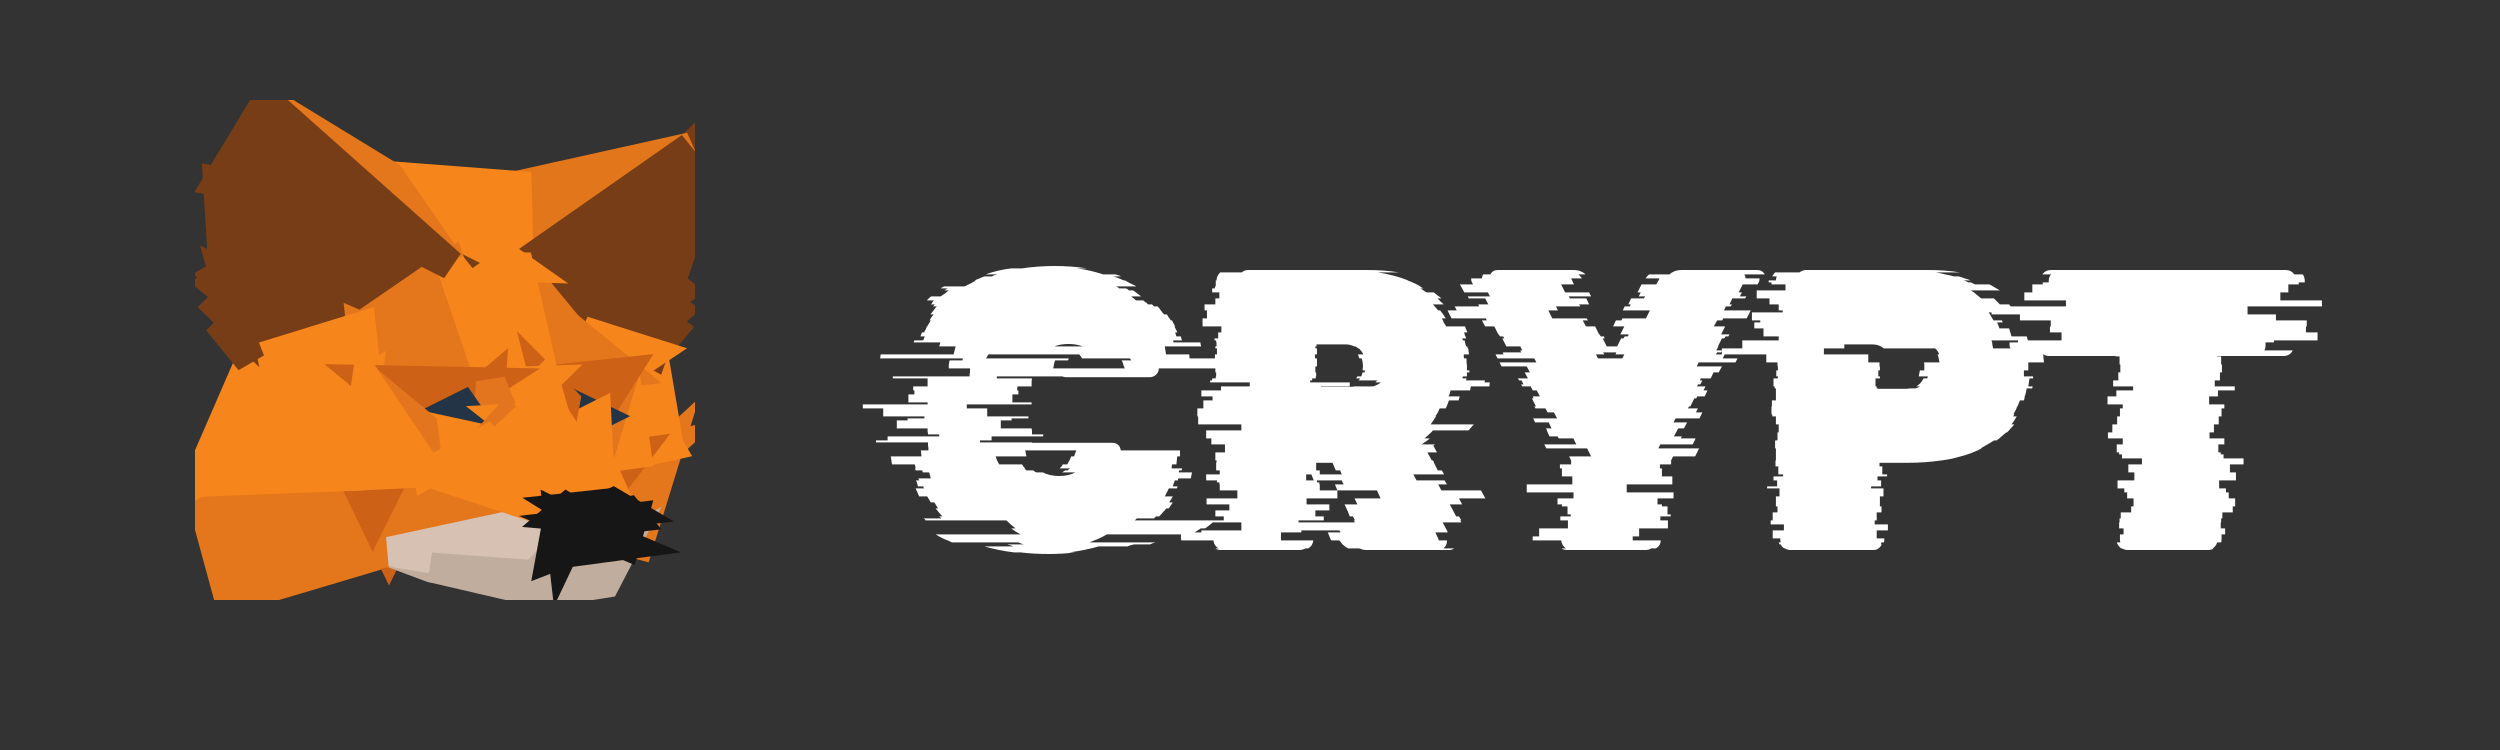 <svg width="500" height="150" viewBox="0 0 500 150" fill="none" xmlns="http://www.w3.org/2000/svg">
<rect x="0" y="0" width="500" height="150" fill="#333333" stroke="none"/>
<path d="M247.6 71.68V72.08H245.68C245.733 72.347 245.76 72.613 245.76 72.88C245.76 73.147 245.76 73.413 245.76 73.68H231.76C231.76 74.373 231.413 74.907 230.72 75.28C230.4 75.387 230.16 75.44 230 75.44H213.68C213.467 75.44 213.253 75.44 213.04 75.44C212.827 75.387 212.613 75.333 212.4 75.28H199.36V75.68H206.4C206.347 75.947 206.32 76.213 206.32 76.48C206.32 76.747 206.32 77.013 206.32 77.28H203.52C203.467 77.387 203.44 77.52 203.44 77.68C203.44 77.84 203.44 77.973 203.44 78.08H203.68V78.88H202.48V80.48H206.32V80.88H193.36V81.68H197.44V83.28H205.68V83.68H202.32V84.08H200.16V85.68H206.32C206.373 85.893 206.4 86.107 206.4 86.32C206.4 86.48 206.4 86.667 206.4 86.88H208.64V87.28H198.32V88.08H196V88.48H206.4V88.56H222.4C223.413 88.56 224 89.067 224.16 90.08H236V91.28H235.44L235.28 92.88H234.4L234.32 93.68H236.4C236.4 93.84 236.373 93.973 236.32 94.08H235.84C235.787 94.187 235.76 94.32 235.76 94.48H238.4L238.16 95.68H235.68C235.68 95.733 235.653 95.787 235.6 95.84C235.6 95.893 235.6 95.973 235.6 96.08H234.96C234.907 96.293 234.827 96.507 234.72 96.72C234.667 96.88 234.613 97.067 234.56 97.28H235.52C235.52 97.333 235.467 97.467 235.36 97.68H233.76C233.653 97.947 233.52 98.213 233.36 98.48C233.253 98.747 233.12 99.013 232.96 99.28H234.56L233.84 100.48H234.56L233.76 101.68H233.28C233.067 101.947 232.827 102.213 232.56 102.48C232.347 102.747 232.107 103.013 231.84 103.28H231.2C231.147 103.333 231.093 103.387 231.04 103.44C230.987 103.493 230.907 103.573 230.8 103.68H227.36L226.96 104.08H243.04C242.72 104.347 242.4 104.613 242.08 104.88C241.76 105.147 241.413 105.413 241.04 105.68H240.16C239.627 106.053 238.987 106.453 238.24 106.88H221.36C220.827 107.2 220.267 107.493 219.68 107.76C219.093 107.973 218.507 108.213 217.92 108.48H231.12C230.96 108.533 230.773 108.587 230.56 108.64C230.4 108.693 230.213 108.773 230 108.88H226.8C226.587 108.933 226.373 108.987 226.16 109.04C225.947 109.093 225.733 109.173 225.52 109.28H219.76C217.84 109.813 215.867 110.213 213.84 110.48H215.12C214.267 110.587 213.387 110.667 212.48 110.72C211.573 110.773 210.667 110.8 209.76 110.8C208.747 110.8 207.76 110.773 206.8 110.72C205.893 110.667 204.987 110.587 204.08 110.48H202.8C200.667 110.213 198.693 109.813 196.88 109.28H202.64C202.427 109.173 202.213 109.093 202 109.04C201.84 108.987 201.653 108.933 201.44 108.88H204.72L203.6 108.48H190.4C189.867 108.213 189.307 107.973 188.72 107.76C188.187 107.493 187.653 107.2 187.12 106.88H204.08C203.76 106.667 203.44 106.48 203.12 106.32C202.8 106.107 202.507 105.893 202.24 105.68H203.12C202.48 105.2 201.867 104.667 201.28 104.08H185.12C185.067 103.973 185.013 103.893 184.96 103.84C184.907 103.787 184.827 103.733 184.72 103.68H188.24C188.187 103.573 188.107 103.493 188 103.44C187.947 103.387 187.893 103.333 187.84 103.28H188.48C188 102.747 187.547 102.213 187.12 101.68H187.6L186.88 100.48H186.16L185.44 99.28H183.84L183.12 97.68H184.8L184.64 97.28H183.6C183.547 97.067 183.493 96.88 183.44 96.72C183.387 96.507 183.307 96.293 183.2 96.08H183.84L183.68 95.68H186.16C186.107 95.467 186.053 95.28 186 95.12C185.947 94.907 185.893 94.693 185.84 94.48H184.56C184.507 94.373 184.48 94.24 184.48 94.08H183.12C183.067 93.973 183.04 93.84 183.04 93.68H183.12C183.12 93.467 183.067 93.2 182.96 92.88H178.4L178.16 91.28H184.32C184.267 91.067 184.24 90.88 184.24 90.72C184.24 90.507 184.213 90.293 184.16 90.08H185.68C185.68 89.92 185.68 89.76 185.68 89.6C185.68 89.44 185.653 89.28 185.6 89.12V88.48H175.2V88.08H177.52V87.28H187.84V86.88H185.6C185.6 86.667 185.573 86.48 185.52 86.32C185.52 86.107 185.52 85.893 185.52 85.68H179.36V84.08H181.52V83.68H184.88V83.28H176.64V81.68H172.56V80.88H185.52V80.48H181.68V78.88H182.88V78.08H182.64V77.28H185.52V75.68H178.56V75.28H193.92V74.88C193.973 74.667 194 74.48 194 74.32C194 74.107 194 73.893 194 73.68H189.76C189.76 73.413 189.76 73.147 189.76 72.88C189.813 72.613 189.867 72.347 189.92 72.08H192.48C192.533 71.973 192.56 71.84 192.56 71.68H176C176.053 71.573 176.08 71.44 176.08 71.28C176.08 71.12 176.107 70.987 176.16 70.88H190.72L191.12 69.28H187.84L188.08 68.48H182.72L182.88 68.08H184.64C184.693 67.973 184.747 67.84 184.8 67.68C184.853 67.52 184.907 67.387 184.96 67.28H184.08L184.4 66.48H184.8C184.907 66.267 185.013 66.08 185.12 65.92C185.227 65.707 185.307 65.493 185.36 65.28H185.44L186.16 64.08H185.92C186.027 63.867 186.133 63.68 186.24 63.52C186.4 63.307 186.56 63.093 186.72 62.88H186.08C186.293 62.613 186.507 62.347 186.72 62.08C186.933 61.76 187.147 61.493 187.36 61.28H186.64C186.693 61.173 186.747 61.093 186.8 61.04C186.853 60.987 186.907 60.933 186.96 60.88H186.16L186.56 60.48H186.4C186.507 60.373 186.587 60.293 186.64 60.24C186.693 60.187 186.747 60.133 186.8 60.08H185.36C185.467 59.973 185.6 59.84 185.76 59.68C185.92 59.52 186.08 59.387 186.24 59.28H188.16C188.427 59.067 188.693 58.88 188.96 58.72C189.227 58.507 189.493 58.293 189.76 58.08H188.88L189.52 57.68H188.16C188.267 57.573 188.373 57.493 188.48 57.44C188.587 57.387 188.693 57.333 188.8 57.28H192.96C193.333 57.067 193.707 56.88 194.08 56.72C194.453 56.507 194.827 56.293 195.2 56.08H194.96C195.28 55.92 195.6 55.787 195.92 55.68C196.24 55.52 196.56 55.387 196.88 55.28H198.4C198.56 55.173 198.72 55.093 198.88 55.04C199.093 54.987 199.307 54.933 199.52 54.88H197.12C198.72 54.293 200.427 53.893 202.24 53.68H204.4C206.48 53.36 208.667 53.2 210.96 53.2C213.2 53.2 215.36 53.36 217.44 53.68H215.36C217.12 53.893 218.88 54.293 220.64 54.88H223.04C223.253 54.933 223.44 54.987 223.6 55.04C223.813 55.093 224.027 55.173 224.24 55.28H222.72C223.52 55.547 224.187 55.813 224.72 56.08H224.96C225.387 56.293 225.787 56.507 226.16 56.72C226.533 56.88 226.907 57.067 227.28 57.28H223.2C223.307 57.333 223.413 57.387 223.52 57.44C223.627 57.493 223.733 57.573 223.84 57.68H225.2C225.307 57.733 225.413 57.787 225.52 57.84C225.627 57.893 225.707 57.973 225.76 58.08H226.64L228.24 59.28H226.24L227.2 60.08H228.64L229.12 60.48H229.2L229.6 60.88H230.4L230.8 61.28H231.52C231.733 61.493 231.947 61.76 232.16 62.08C232.373 62.347 232.587 62.613 232.8 62.88H233.36C233.52 63.093 233.653 63.307 233.76 63.52C233.92 63.68 234.053 63.867 234.16 64.08H234.4C234.507 64.293 234.613 64.507 234.72 64.72C234.827 64.88 234.933 65.067 235.04 65.28H234.88C234.987 65.493 235.093 65.707 235.2 65.92C235.307 66.08 235.387 66.267 235.44 66.48H235.04L235.28 67.28H236.16L236.4 68.08H234.64C234.64 68.133 234.64 68.187 234.64 68.24C234.693 68.293 234.72 68.373 234.72 68.48H240.08C240.08 68.693 240.133 68.96 240.24 69.28H232.96L233.2 70.88H237.84L237.92 71.68H247.6ZM210.88 69.28H216.56C215.707 68.96 214.747 68.8 213.68 68.8C212.613 68.8 211.68 68.96 210.88 69.28ZM224.72 73.12C224.667 72.907 224.613 72.72 224.56 72.56C224.507 72.4 224.427 72.24 224.32 72.08H226.24L226 71.68H216.4C216.347 71.52 216.267 71.387 216.16 71.28C216.053 71.12 215.947 70.987 215.84 70.88H197.68C197.627 70.987 197.547 71.12 197.44 71.28C197.387 71.387 197.307 71.52 197.2 71.68H213.76L213.6 72.08H211.04C210.933 72.293 210.853 72.56 210.8 72.88C210.747 73.147 210.693 73.413 210.64 73.68H224.96L224.72 73.12ZM215.28 90.08H205.04L205.28 91.28H199.12C199.227 91.6 199.333 91.893 199.44 92.16C199.547 92.373 199.68 92.613 199.84 92.88H204.4C204.507 93.04 204.613 93.2 204.72 93.36C204.827 93.467 204.933 93.573 205.04 93.68H204.88L205.28 94.08H206.64C206.747 94.133 206.853 94.213 206.96 94.32C207.067 94.373 207.173 94.427 207.28 94.48H208.56C209.467 94.96 210.56 95.2 211.84 95.2C213.12 95.2 214.187 94.96 215.04 94.48H212.4L213.04 94.08H213.52L214 93.68H211.92C212.027 93.573 212.133 93.467 212.24 93.36C212.4 93.2 212.507 93.04 212.56 92.88H213.44C213.76 92.4 214.027 91.867 214.24 91.28H214.8L214.96 90.88C215.067 90.56 215.173 90.293 215.28 90.08ZM294.032 78.08H290.112C290.059 78.293 290.005 78.507 289.952 78.72C289.899 78.88 289.819 79.067 289.712 79.28H291.952L291.712 80.08H289.792C289.632 80.56 289.419 81.093 289.152 81.68H287.952C287.739 82.213 287.445 82.747 287.072 83.28H287.232C287.019 83.547 286.832 83.813 286.672 84.08C286.512 84.347 286.325 84.613 286.112 84.88H294.752L293.712 86.08H286.592C286.379 86.347 286.112 86.613 285.792 86.88C285.472 87.147 285.179 87.413 284.912 87.68H285.952C285.739 87.893 285.472 88.107 285.152 88.32C284.885 88.48 284.619 88.667 284.352 88.88H286.992L286.672 89.12L287.392 90.48H285.472L286.352 92.08H286.592L286.832 92.48H286.752L287.552 94.08H288.352L288.832 94.88H282.672L283.312 96.08H288.912L289.392 96.88H287.632L288.272 98.08H296.192L297.072 99.68H291.792L292.432 100.88H289.952L291.232 103.28H291.792L292.272 104.08H292.032L292.272 104.48H288.512L289.392 106.08L289.552 106.48H287.072L287.472 107.36C287.632 107.573 287.712 107.813 287.712 108.08H289.392V108.24C289.392 108.827 289.152 109.307 288.672 109.68H290.832C290.565 109.893 290.219 110 289.792 110H273.392C273.072 110 272.779 109.973 272.512 109.92C272.299 109.813 272.059 109.733 271.792 109.68H269.632C269.205 109.467 268.832 109.2 268.512 108.88C268.245 108.56 268.032 108.293 267.872 108.08H266.272L266.112 107.84L265.552 106.48H268.112L267.872 106.08H260.272V106.48H256.192V108.08H262.672C262.565 108.827 262.219 109.36 261.632 109.68H261.072C260.699 109.893 260.299 110 259.872 110H244.192C243.712 110 243.339 109.893 243.072 109.68H243.712C243.125 109.36 242.779 108.827 242.672 108.08H236.272C236.272 108.027 236.272 108 236.272 108C236.219 107.947 236.192 107.893 236.192 107.84V106.48H240.272V106.08H248.272V104.48H239.712V104.08H244.752V103.28H243.072V102.08H245.872V100.88H241.312V99.68H247.472V98.08H243.952V96.88H243.872V96.48H243.392V96.08H241.232V94.88H243.952V94.08H243.232V92.48H243.312V92.08H243.072V90.48H244.992V88.88H242.272V87.68H241.232V86.08H248.272V84.88H239.632V83.28H239.472V81.68H240.672V80.08H242.512V79.28H240.272V78.08H244.192V77.28H249.952V76.48H242.032V76.08H242.432V75.68H243.152V75.28H243.232V74.48H243.072V73.28H243.392V71.68H242.992V70.88H243.392V69.68H243.072V69.28H243.312V68.48H243.232V68.08H242.912V67.68H243.632V66.48H244.272V65.28H240.512V63.68H241.392V62.08H240.912V60.88H243.072V59.68H243.872V58.48H242.432V57.68H242.992V57.28H243.152V56.08H243.312C243.312 55.493 243.552 54.96 244.032 54.48H248.352C248.672 54.16 249.125 54 249.712 54H273.392C275.685 54 277.819 54.16 279.792 54.48H275.552C277.685 54.8 279.712 55.333 281.632 56.08H281.472C282.379 56.4 283.259 56.8 284.112 57.28H283.952L284.672 57.68H284.032C284.299 57.787 284.512 57.92 284.672 58.08C284.885 58.24 285.099 58.373 285.312 58.48H286.752C287.019 58.693 287.285 58.907 287.552 59.12C287.819 59.28 288.059 59.467 288.272 59.68H287.472C287.739 59.893 287.952 60.107 288.112 60.32C288.325 60.48 288.539 60.667 288.752 60.88H286.592C286.805 61.093 286.992 61.307 287.152 61.52C287.312 61.68 287.472 61.867 287.632 62.08H288.032C288.459 62.613 288.832 63.147 289.152 63.68H288.352C288.512 63.893 288.645 64.16 288.752 64.48C288.912 64.747 289.072 65.013 289.232 65.28H292.992L293.472 66.48H292.832C292.885 66.693 292.939 66.907 292.992 67.12C293.099 67.28 293.179 67.467 293.232 67.68H292.432L292.592 68.08H292.912C292.965 68.187 292.992 68.32 292.992 68.48L293.232 69.28H293.472C293.472 69.44 293.499 69.573 293.552 69.68H293.632C293.685 69.893 293.712 70.107 293.712 70.32C293.765 70.48 293.792 70.667 293.792 70.88H292.752C292.752 70.987 292.752 71.12 292.752 71.28C292.752 71.44 292.779 71.573 292.832 71.68H293.312C293.312 71.947 293.312 72.213 293.312 72.48C293.365 72.747 293.392 73.013 293.392 73.28V74.08H293.872V74.48H293.392V75.28H292.592C292.592 75.333 292.565 75.387 292.512 75.44C292.512 75.493 292.512 75.573 292.512 75.68H293.312C293.312 75.733 293.285 75.787 293.232 75.84C293.232 75.893 293.232 75.973 293.232 76.08H296.992C296.939 76.187 296.912 76.32 296.912 76.48H297.952L297.872 77.28H294.192C294.085 77.6 294.032 77.867 294.032 78.08ZM262.032 76.48H269.952V77.28H264.192V77.36H270.032C270.405 77.36 270.699 77.333 270.912 77.28H274.592C275.179 77.12 275.712 76.853 276.192 76.48H275.072L275.472 76.08H271.712C271.872 75.92 271.979 75.787 272.032 75.68H271.232L271.472 75.28H272.272L272.512 74.48H272.912C272.965 74.373 272.992 74.24 272.992 74.08H272.512L272.592 73.28C272.592 72.747 272.512 72.213 272.352 71.68H271.872C271.819 71.573 271.765 71.44 271.712 71.28C271.712 71.12 271.659 70.987 271.552 70.88H272.672C272.459 70.453 272.165 70.053 271.792 69.68H271.632C271.472 69.52 271.285 69.387 271.072 69.28H270.832C270.299 69.013 269.739 68.88 269.152 68.88H263.312V69.28H263.072V69.68H263.392V70.88H262.992V71.68H263.392V73.28H263.072V74.48H263.232V75.28H263.152V75.68H262.432V76.08H262.032V76.48ZM268.352 94.88L268.032 94.08H267.152L266.512 92.56H263.232V94.08H263.952V94.88H268.352ZM261.232 94.88V96.08H262.752L262.272 94.88H261.232ZM268.512 96.48L268.352 96.08H263.392V96.48H263.872V96.88H263.952V98.08H267.472V99.68H261.312V100.88H265.872V102.08H263.072V103.28H264.752V104.08H259.712V104.48H270.992L270.752 104.08H270.992L270.592 103.28H269.952L269.472 102.08L268.912 100.88H271.472L270.912 99.68H276.112L275.392 98.08H267.472L266.992 96.88H268.752L268.512 96.48ZM348.864 54.88C349.024 55.093 349.104 55.36 349.104 55.68H351.904V55.76C351.904 56.027 351.851 56.267 351.744 56.48L351.504 56.88H348.544L347.744 58.48H348.384L347.984 59.28H349.264L349.024 59.68H346.464L345.904 60.88H346.384L346.144 61.28H345.184L344.784 62.08H350.144L349.344 63.68H344.624L344.464 64.08H343.424L342.784 65.28H345.024L344.224 66.88H345.904L345.664 67.28H345.104L344.864 67.68H344.384L343.584 69.28H343.664L343.264 70.08H344.464L344.224 70.48H343.424L343.184 70.88H344.944L344.544 71.68H347.504L347.104 72.48H339.744L339.344 73.28H344.384L343.744 74.48H342.704L342.144 75.68H340.144L339.984 76.08H340.464L340.064 76.88H339.584L339.424 77.28H341.104L340.704 78.08H341.504L340.944 79.28H339.424L339.264 79.68H338.864L338.064 81.28H337.824L337.584 81.68H339.584L339.184 82.48H340.464L339.904 83.68H335.104L334.704 84.48H337.424L336.784 85.68H335.664L335.424 86.08L334.784 87.28H336.384L336.144 87.68H339.104L338.944 88.08L338.544 88.88H332.064L331.664 89.68H339.824L339.024 91.28H334.624L334.224 92.08V92.88H331.984V93.68H332.384V95.28H334.464V96.88H325.344V98.48H334.704V99.68H331.504V100.88H332.384V101.28H333.504V102.88H334.144V103.28H332.064V104.08H333.584V105.68H327.824V107.28H326.544V108.08H332.144C332.144 108.773 331.824 109.307 331.184 109.68H330.224C329.958 109.893 329.584 110 329.104 110H313.424C312.944 110 312.571 109.893 312.304 109.68H313.184C312.651 109.307 312.331 108.773 312.224 108.08H306.544V107.28H307.824V105.68H313.584V104.08H312.064V103.28H314.144V102.88H313.504V101.28H312.384V100.88H311.504V99.68H314.704V98.48H305.344V96.88H314.464V95.28H312.384V93.68H311.984V92.88H314.224V92.08L313.824 91.28H318.224L317.424 89.68H309.264L308.864 88.88H315.264L314.864 88.08L314.704 87.68H311.744L311.504 87.28H309.904L309.344 86.08H309.424L309.184 85.68H310.304L309.744 84.48H307.024L306.624 83.68H311.424L310.784 82.48H309.504L309.104 81.68H307.104L306.864 81.28H307.184L306.384 79.68H306.704L306.544 79.28H307.984L307.344 78.08H306.544L306.144 77.28H304.464L304.224 76.88H304.704L304.304 76.08H303.824L303.584 75.68H305.584L304.944 74.48H305.984L305.344 73.28H300.304L299.904 72.48H307.264L306.864 71.68H299.504L299.104 70.88H300.704L300.544 70.48H304.224L304.064 70.08H304.464L304.064 69.28H301.264L300.464 67.68H300.864L300.624 67.28H299.984L299.744 66.88H299.664L298.864 65.28H297.024L296.384 64.08H297.344L297.184 63.68H290.304L289.504 62.08H291.344L290.944 61.28H295.824L295.664 60.88H297.664L297.024 59.68H293.744L293.584 59.28H297.984L297.584 58.48H292.864L291.984 56.88H294.624L294.384 56.48C294.278 56.267 294.224 56.027 294.224 55.76V55.68H296.384C296.384 55.52 296.411 55.387 296.464 55.28C296.518 55.12 296.571 54.987 296.624 54.88H298.064C298.384 54.293 298.891 54 299.584 54H314.624C315.211 54 315.691 54.08 316.064 54.24C316.491 54.4 316.838 54.613 317.104 54.88H315.664C315.824 54.987 315.958 55.12 316.064 55.28C316.224 55.44 316.331 55.573 316.384 55.68H314.224C314.331 55.893 314.384 56 314.384 56L314.784 56.88H312.224L313.024 58.48H317.824L318.224 59.28H313.744L313.984 59.68H317.264L317.824 60.88H315.824L316.064 61.28H311.184L311.584 62.08H309.664L310.464 63.68H317.344L317.584 64.08H316.544L317.184 65.28H319.024L319.824 66.88H319.904L320.144 67.28H320.784L320.944 67.68H320.544L321.344 69.28H323.424L324.224 67.68H324.704L324.944 67.28H325.584L325.744 66.88H324.064L324.864 65.28H322.624L323.184 64.08H324.304L324.464 63.68H329.184L329.984 62.08H324.544L324.944 61.28H325.984L326.144 60.88H325.664L326.224 59.68H328.784L329.024 59.28H327.744L328.144 58.48H327.504L328.304 56.88H331.264L331.744 56C331.744 56 331.798 55.893 331.904 55.68H329.104C329.211 55.573 329.318 55.44 329.424 55.28C329.531 55.12 329.664 54.987 329.824 54.88H333.904C334.171 54.613 334.518 54.4 334.944 54.24C335.371 54.08 335.851 54 336.384 54H351.424C352.118 54 352.624 54.293 352.944 54.88H348.864ZM324.464 71.68L324.864 70.88H323.104L323.264 70.48H320.624L320.864 70.88H319.184L319.584 71.68H324.464ZM405.661 74.08H404.781V75.28H406.621V75.68H405.901L405.661 77.28H406.541C406.488 77.387 406.461 77.52 406.461 77.68H405.341C405.288 77.947 405.235 78.213 405.181 78.48C405.128 78.747 405.048 79.013 404.941 79.28C404.941 79.493 404.888 79.76 404.781 80.08H403.981L403.501 81.28H403.421C403.368 81.547 403.261 81.813 403.101 82.08C402.941 82.347 402.808 82.613 402.701 82.88H402.861L402.621 83.28H403.341C403.181 83.547 403.021 83.813 402.861 84.08C402.701 84.347 402.515 84.613 402.301 84.88H402.861C402.648 85.147 402.408 85.413 402.141 85.68C401.928 85.947 401.688 86.213 401.421 86.48H401.261C400.941 86.747 400.621 87.013 400.301 87.28C400.035 87.547 399.715 87.813 399.341 88.08H398.861C398.435 88.347 397.981 88.613 397.501 88.88C397.075 89.147 396.621 89.413 396.141 89.68H396.381C396.275 89.733 396.141 89.787 395.981 89.84C395.821 89.893 395.688 89.973 395.581 90.08H395.501C394.488 90.56 393.368 90.96 392.141 91.28C391.555 91.44 390.941 91.6 390.301 91.76C389.661 91.867 389.021 91.973 388.381 92.08H388.301C386.168 92.4 383.901 92.56 381.501 92.56H375.901V93.28H376.461V94.88H377.421V95.28H375.501V96.08H376.221V97.28H374.221V97.68H376.701V99.28H375.981V101.28H376.301V102.48H375.341V104.08H374.941V104.88H377.581V106.08H375.341V107.68H376.861V107.84C376.861 108.107 376.835 108.32 376.781 108.48H376.301C376.301 108.533 376.248 108.667 376.141 108.88H376.381C376.328 108.987 376.221 109.12 376.061 109.28H376.141C375.928 109.493 375.768 109.627 375.661 109.68H375.741C375.475 109.893 375.101 110 374.621 110H358.141C357.661 110 357.288 109.893 357.021 109.68H356.861C356.755 109.627 356.595 109.493 356.381 109.28C356.328 109.173 356.275 109.093 356.221 109.04C356.168 108.987 356.141 108.933 356.141 108.88H355.901C355.795 108.667 355.741 108.533 355.741 108.48H356.141C356.088 108.32 356.061 108.107 356.061 107.84V107.68H354.541V106.08H356.781V104.88H354.141V104.08H354.541V102.48H355.501V101.28H355.181V99.28H355.901V97.68H353.421V97.28H355.421V96.08H354.701V95.28H356.621V94.88H355.661V93.28H355.101V92.08H355.181V89.68H355.021V88.08H355.501V86.48H355.741V84.88H355.181V83.28H354.461V82.88H354.301V81.28H354.381V80.08H355.181V77.68H354.941V77.28H354.701V75.68H355.581V75.28H355.261V74.08H355.581V73.28H355.501V72.48H353.261V70.88H344.381V69.68H348.461V68.08H355.741V67.28H352.701V65.68H350.861V64.48H352.061V64.08H350.381V62.48H356.541V62.08H355.741V60.88H353.901V59.68H351.341V58.08H357.101V56.88H354.301V56.48H353.741V56.08H355.181C355.181 55.867 355.235 55.6 355.341 55.28H354.461C354.515 55.12 354.595 54.987 354.701 54.88C354.808 54.72 354.915 54.587 355.021 54.48H359.901C360.328 54.16 360.781 54 361.261 54H385.501C387.848 54 390.008 54.16 391.981 54.48H387.181C387.821 54.587 388.435 54.72 389.021 54.88C389.661 54.987 390.248 55.12 390.781 55.28H391.741C392.168 55.387 392.568 55.52 392.941 55.68C393.368 55.787 393.768 55.92 394.141 56.08H392.701C392.861 56.133 393.021 56.187 393.181 56.24C393.341 56.293 393.501 56.373 393.661 56.48H394.141L395.021 56.88H397.901L399.981 58.08H394.141C394.568 58.293 394.941 58.56 395.261 58.88C395.581 59.147 395.901 59.413 396.221 59.68H398.781L399.981 60.88H401.821C401.981 61.093 402.141 61.307 402.301 61.52C402.515 61.68 402.675 61.867 402.781 62.08H403.581C403.741 62.24 403.848 62.373 403.901 62.48H397.741C397.901 62.693 398.061 62.96 398.221 63.28C398.381 63.547 398.541 63.813 398.701 64.08H400.381L400.541 64.48H399.421L399.901 65.68H401.821L402.301 67.28H405.341L405.581 68.08H398.301C398.408 68.293 398.461 68.56 398.461 68.88C398.515 69.147 398.568 69.413 398.621 69.68H408.861C408.915 69.893 408.941 70.107 408.941 70.32C408.941 70.48 408.968 70.667 409.021 70.88H408.621C408.675 71.147 408.701 71.413 408.701 71.68C408.755 71.947 408.781 72.213 408.781 72.48H405.661V74.08ZM385.581 75.28H383.741L383.981 74.08H384.861V73.28C384.861 73.173 384.861 73.04 384.861 72.88C384.861 72.72 384.835 72.587 384.781 72.48H387.901C387.848 72.213 387.795 71.947 387.741 71.68C387.688 71.36 387.608 71.093 387.501 70.88H387.821C387.715 70.453 387.448 70.053 387.021 69.68H376.781C376.141 69.147 375.368 68.88 374.461 68.88H368.861V69.68H364.781V70.88H373.661V72.48H375.901V73.28H375.981V74.08H375.661V75.28H375.981V75.68H375.101V77.28H375.341V77.68H375.581V77.76H381.181C381.501 77.76 381.741 77.733 381.901 77.68H383.021C383.235 77.627 383.421 77.573 383.581 77.52C383.741 77.413 383.901 77.333 384.061 77.28H383.261C383.901 76.907 384.381 76.373 384.701 75.68H385.421C385.528 75.467 385.581 75.333 385.581 75.28ZM464.388 61.28H449.508V62.88H455.188V64.08H461.348V65.28H461.188V66.48H463.508V68.08H454.788V68.48H453.108V69.04C453.108 69.413 453.028 69.76 452.868 70.08H458.548C458.174 70.827 457.561 71.2 456.708 71.2H443.428V71.28H444.228V72.88H444.388V74.48H443.988V76.08H442.948V77.28H446.948V78.08H443.588V79.28H441.828V80.88H444.868V81.68H444.308V83.28H443.748V84.88H442.788V86.48H441.908V87.68H444.868V88.88H443.668V90.48H444.148V90.88H444.708V91.68H448.708V92.88H445.988V94.48H447.188V96.08H443.828V97.68H445.188V98.48H445.748V99.68H447.028V101.28H446.548V102.48H444.468V103.68H444.228V104.48H444.148V105.68H445.028V106.88H444.308V107.84C444.308 108.107 444.281 108.32 444.228 108.48H443.428C443.268 109.013 442.974 109.413 442.548 109.68H442.708C442.441 109.893 442.068 110 441.588 110H425.588C425.161 110 424.761 109.893 424.388 109.68H424.228C423.854 109.413 423.561 109.013 423.348 108.48H424.068C424.014 108.32 423.988 108.107 423.988 107.84V106.88H424.708V105.68H423.828V104.48H423.908V103.68H424.148V102.48H426.228V101.28H426.708V99.68H425.428V98.48H424.868V97.68H423.508V96.08H426.868V94.48H425.668V92.88H428.388V91.68H424.388V90.88H423.828V90.48H423.348V88.88H424.548V87.68H421.588V86.48H422.468V84.88H423.428V83.28H423.988V81.68H424.548V80.88H421.508V79.28H423.268V78.08H426.628V77.28H422.628V76.08H423.668V74.48H424.068V72.88H423.908V71.28H423.108V71.2H409.827C409.028 71.2 408.388 70.827 407.908 70.08H402.227C402.174 69.92 402.121 69.76 402.067 69.6C401.961 69.44 401.908 69.253 401.908 69.04V68.48H403.587V68.08H412.308V66.48H409.988V65.28H410.148V64.08H403.987V62.88H398.307V61.28H413.188V60.08H404.867V58.48H406.467V56.88H408.548V56.48H409.748V56.16C409.748 55.627 409.908 55.2 410.228 54.88H408.468C408.894 54.293 409.481 54 410.228 54H457.108C457.854 54 458.441 54.293 458.868 54.88H460.548C460.814 55.253 460.948 55.68 460.948 56.16V56.48H459.748V56.88H457.668V58.48H456.068V60.08H464.388V61.28Z" fill="white"/>
<g clip-path="url(#clip0_0_4)">
<path d="M133.77 89.229L127.731 108.862L115.877 105.745L133.77 89.229Z" fill="#E4761B" stroke="#E4761B" stroke-width="5.95"/>
<path d="M115.877 105.745L127.311 90.681L133.77 89.229L115.877 105.745Z" fill="#E4761B" stroke="#E4761B" stroke-width="5.95"/>
<path d="M124.885 74.427L133.77 89.229L127.311 90.681L124.885 74.427ZM124.885 74.427L130.602 70.619L133.77 89.229L124.885 74.427Z" fill="#F6851B" stroke="#F6851B" stroke-width="5.95"/>
<path d="M117.609 63.241L134.042 56.768L133.226 60.314L117.609 63.241ZM132.706 64.574L117.609 63.241L133.226 60.314L132.706 64.574Z" fill="#763D16" stroke="#763D16" stroke-width="5.95"/>
<path d="M132.706 64.574L130.602 70.619L117.609 63.241L132.706 64.574ZM135.997 58.267L133.226 60.314L134.042 56.768L135.997 58.267ZM132.706 64.574L133.226 60.314L135.428 62.075L132.706 64.574Z" fill="#763D16" stroke="#763D16" stroke-width="5.95"/>
<path d="M103.131 100.961L107.24 102.223L115.877 105.745L103.131 100.961Z" fill="#E2761B" stroke="#E2761B" stroke-width="5.95"/>
<path d="M130.602 70.619L132.706 64.574L134.513 65.907L130.602 70.619ZM130.602 70.619L113.551 65.217L117.609 63.241L130.602 70.619Z" fill="#763D16" stroke="#763D16" stroke-width="5.95"/>
<path d="M121.668 44.703L117.609 63.241L113.551 65.217L121.668 44.703Z" fill="#763D16" stroke="#763D16" stroke-width="5.95"/>
<path d="M134.042 56.768L117.609 63.241L121.668 44.703L134.042 56.768Z" fill="#763D16" stroke="#763D16" stroke-width="5.95"/>
<path d="M121.668 44.703L138.819 42.799L134.042 56.768L121.668 44.703Z" fill="#763D16" stroke="#763D16" stroke-width="5.95"/>
<path d="M130.602 70.619L124.885 74.427L113.551 65.217L130.602 70.619Z" fill="#F6851B" stroke="#F6851B" stroke-width="5.95"/>
<path d="M138.076 29.448L138.819 42.799L121.668 44.703L138.076 29.448Z" fill="#763D16" stroke="#763D16" stroke-width="5.95"/>
<path d="M138.076 29.448L103.8 53.413L103.354 37.158L138.076 29.448Z" fill="#E2761B" stroke="#E2761B" stroke-width="5.95"/>
<path d="M77.863 35.207L103.354 37.158L103.8 53.413L77.863 35.207Z" fill="#F6851B" stroke="#F6851B" stroke-width="5.95"/>
<path d="M113.551 65.217L103.8 53.413L121.668 44.703L113.551 65.217Z" fill="#763D16" stroke="#763D16" stroke-width="5.95"/>
<path d="M113.551 65.217L124.885 74.427L108.972 76.116L113.551 65.217Z" fill="#E4761B" stroke="#E4761B" stroke-width="5.95"/>
<path d="M108.972 76.116L103.8 53.413L113.551 65.217L108.972 76.116Z" fill="#E4761B" stroke="#E4761B" stroke-width="5.95"/>
<path d="M121.668 44.703L103.8 53.413L138.076 29.448L121.668 44.703Z" fill="#763D16" stroke="#763D16" stroke-width="5.95"/>
<path d="M78.086 105.364L86.179 113.479L75.166 103.841L78.086 105.364Z" fill="#C0AD9E" stroke="#C0AD9E" stroke-width="5.95"/>
<path d="M115.877 105.745L119.713 91.728L127.311 90.681L115.877 105.745Z" fill="#CD6116" stroke="#CD6116" stroke-width="5.95"/>
<path d="M45.269 66.311L59.277 52.151L47.076 64.622L45.269 66.311Z" fill="#E2761B" stroke="#E2761B" stroke-width="5.95"/>
<path d="M127.311 90.681L119.713 91.728L124.885 74.427L127.311 90.681ZM103.8 53.413L90.163 52.984L77.863 35.207L103.8 53.413Z" fill="#F6851B" stroke="#F6851B" stroke-width="5.95"/>
<path d="M124.885 74.427L119.713 91.728L119.292 83.279L124.885 74.427Z" fill="#E4751F" stroke="#E4751F" stroke-width="5.95"/>
<path d="M108.972 76.116L124.885 74.427L119.292 83.279L108.972 76.116Z" fill="#CD6116" stroke="#CD6116" stroke-width="5.95"/>
<path d="M90.163 52.984L103.8 53.413L108.972 76.116L90.163 52.984Z" fill="#F6851B" stroke="#F6851B" stroke-width="5.95"/>
<path d="M90.163 52.984L53.362 20.238L77.863 35.207L90.163 52.984ZM77.838 110.338L45.863 119.857L39.478 96.416L77.838 110.338Z" fill="#E4761B" stroke="#E4761B" stroke-width="5.95"/>
<path d="M50.021 72.166L62.098 63.051L72.221 65.312L50.021 72.166Z" fill="#763D16" stroke="#763D16" stroke-width="5.95"/>
<path d="M72.221 65.312L62.098 63.051L67.518 41.537L72.221 65.312Z" fill="#763D16" stroke="#763D16" stroke-width="5.95"/>
<path d="M47.076 64.622L62.098 63.051L50.021 72.166L47.076 64.622Z" fill="#763D16" stroke="#763D16" stroke-width="5.95"/>
<path d="M119.292 83.279L113.056 80.257L108.972 76.116L119.292 83.279Z" fill="#CD6116" stroke="#CD6116" stroke-width="5.95"/>
<path d="M47.076 64.622L46.012 59.219L62.098 63.051L47.076 64.622Z" fill="#763D16" stroke="#763D16" stroke-width="5.95"/>
<path d="M111.769 87.063L113.056 80.257L119.292 83.279L111.769 87.063Z" fill="#233447" stroke="#233447" stroke-width="5.95"/>
<path d="M119.713 91.728L111.769 87.063L119.292 83.279L119.713 91.728Z" fill="#F6851B" stroke="#F6851B" stroke-width="5.95"/>
<path d="M62.098 63.051L46.012 59.219L44.7 54.674L62.098 63.051ZM67.518 41.537L62.098 63.051L44.7 54.674L67.518 41.537ZM67.518 41.537L90.163 52.984L72.221 65.312L67.518 41.537Z" fill="#763D16" stroke="#763D16" stroke-width="5.95"/>
<path d="M72.221 65.312L90.163 52.984L98.157 76.473L72.221 65.312ZM98.157 76.473L73.359 75.973L72.221 65.312L98.157 76.473Z" fill="#E4761B" stroke="#E4761B" stroke-width="5.95"/>
<path d="M50.021 72.166L72.221 65.312L73.359 75.973L50.021 72.166ZM108.972 76.116L98.157 76.473L90.163 52.984L108.972 76.116Z" fill="#F6851B" stroke="#F6851B" stroke-width="5.95"/>
<path d="M113.056 80.257L111.769 87.063L108.972 76.116L113.056 80.257Z" fill="#CD6116" stroke="#CD6116" stroke-width="5.95"/>
<path d="M53.362 20.238L90.163 52.984L67.518 41.537L53.362 20.238Z" fill="#763D16" stroke="#763D16" stroke-width="5.95"/>
<path d="M39.478 96.416L70.513 95.178L77.838 110.338L39.478 96.416Z" fill="#E4761B" stroke="#E4761B" stroke-width="5.95"/>
<path d="M77.838 110.338L70.513 95.178L85.758 94.465L77.838 110.338Z" fill="#CD6116" stroke="#CD6116" stroke-width="5.95"/>
<path d="M111.769 87.063L119.713 91.728L124.093 101.652L111.769 87.063ZM73.359 75.973L39.478 96.416L50.021 72.166L73.359 75.973ZM70.513 95.178L39.478 96.416L73.359 75.973L70.513 95.178ZM108.972 76.116L111.001 83.208L101.201 83.755L108.972 76.116ZM101.201 83.755L98.157 76.473L108.972 76.116L101.201 83.755Z" fill="#F6851B" stroke="#F6851B" stroke-width="5.95"/>
<path d="M86.179 113.479L77.838 110.338L106.844 115.026L86.179 113.479Z" fill="#C0AD9E" stroke="#C0AD9E" stroke-width="5.95"/>
<path d="M50.021 72.166L45.269 66.311L47.076 64.622L50.021 72.166Z" fill="#763D16" stroke="#763D16" stroke-width="5.95"/>
<path d="M110.135 111.552L106.844 115.026L77.838 110.338L110.135 111.552Z" fill="#D7C1B3" stroke="#D7C1B3" stroke-width="5.95"/>
<path d="M111.694 103.032L77.838 110.338L85.758 94.465L111.694 103.032Z" fill="#E4761B" stroke="#E4761B" stroke-width="5.95"/>
<path d="M77.838 110.338L111.694 103.032L110.135 111.552L77.838 110.338Z" fill="#D7C1B3" stroke="#D7C1B3" stroke-width="5.95"/>
<path d="M44.7 54.674L43.586 36.373L67.518 41.537L44.7 54.674ZM47.076 64.622L43.784 61.409L46.012 59.219L47.076 64.622Z" fill="#763D16" stroke="#763D16" stroke-width="5.95"/>
<path d="M92.613 81.185L98.157 76.473L97.365 87.991L92.613 81.185Z" fill="#CD6116" stroke="#CD6116" stroke-width="5.95"/>
<path d="M98.157 76.473L92.613 81.185L84.545 85.207L98.157 76.473Z" fill="#CD6116" stroke="#CD6116" stroke-width="5.95"/>
<path d="M124.093 101.652L122.584 100.581L111.769 87.063L124.093 101.652Z" fill="#F6851B" stroke="#F6851B" stroke-width="5.95"/>
<path d="M84.545 85.207L73.359 75.973L98.157 76.473L84.545 85.207Z" fill="#CD6116" stroke="#CD6116" stroke-width="5.95"/>
<path d="M97.365 87.991L98.157 76.473L101.201 83.755L97.365 87.991Z" fill="#E4751F" stroke="#E4751F" stroke-width="5.95"/>
<path d="M42.696 56.483L44.7 54.674L46.012 59.219L42.696 56.483Z" fill="#763D16" stroke="#763D16" stroke-width="5.95"/>
<path d="M97.365 87.991L84.545 85.207L92.613 81.185L97.365 87.991Z" fill="#233447" stroke="#233447" stroke-width="5.95"/>
<path d="M67.518 41.537L43.586 36.373L53.362 20.238L67.518 41.537Z" fill="#763D16" stroke="#763D16" stroke-width="5.95"/>
<path d="M106.844 115.026L108.205 118.596L86.179 113.479L106.844 115.026Z" fill="#C0AD9E" stroke="#C0AD9E" stroke-width="5.95"/>
<path d="M85.758 94.465L84.545 85.207L97.365 87.991L85.758 94.465Z" fill="#F6851B" stroke="#F6851B" stroke-width="5.95"/>
<path d="M73.359 75.973L84.545 85.207L85.758 94.465L73.359 75.973Z" fill="#E4751F" stroke="#E4751F" stroke-width="5.95"/>
<path d="M101.201 83.755L111.001 83.208L122.584 100.581L101.201 83.755ZM73.359 75.973L85.758 94.465L70.513 95.178L73.359 75.973Z" fill="#F6851B" stroke="#F6851B" stroke-width="5.95"/>
<path d="M101.201 83.755L113.377 101.58L97.365 87.991L101.201 83.755Z" fill="#E4751F" stroke="#E4751F" stroke-width="5.95"/>
<path d="M97.365 87.991L113.377 101.58L111.694 103.032L97.365 87.991Z" fill="#F6851B" stroke="#F6851B" stroke-width="5.95"/>
<path d="M111.694 103.032L85.758 94.465L97.365 87.991L111.694 103.032ZM122.584 100.581L113.377 101.58L101.201 83.755L122.584 100.581Z" fill="#F6851B" stroke="#F6851B" stroke-width="5.95"/>
<path d="M125.009 108.958L121.049 116.597L108.205 118.596L125.009 108.958ZM108.205 118.596L106.844 115.026L110.135 111.552L108.205 118.596Z" fill="#C0AD9E" stroke="#C0AD9E" stroke-width="5.95"/>
<path d="M110.135 111.552L112.561 110.624L108.205 118.596L110.135 111.552ZM108.205 118.596L112.561 110.624L125.009 108.958L108.205 118.596Z" fill="#C0AD9E" stroke="#C0AD9E" stroke-width="5.95"/>
<path d="M122.584 100.581L125.628 102.366L116.372 103.436L122.584 100.581Z" fill="#161616" stroke="#161616" stroke-width="5.95"/>
<path d="M116.372 103.436L113.377 101.58L122.584 100.581L116.372 103.436ZM115.308 104.841L126.568 103.532L125.009 108.958L115.308 104.841Z" fill="#161616" stroke="#161616" stroke-width="5.95"/>
<path d="M125.009 108.958L112.561 110.624L115.308 104.841L125.009 108.958ZM112.561 110.624L110.135 111.552L111.694 103.032L112.561 110.624ZM111.694 103.032L113.377 101.58L116.372 103.436L111.694 103.032ZM125.628 102.366L126.568 103.532L115.308 104.841L125.628 102.366Z" fill="#161616" stroke="#161616" stroke-width="5.95"/>
<path d="M115.308 104.841L116.372 103.436L125.628 102.366L115.308 104.841ZM111.694 103.032L115.308 104.841L112.561 110.624L111.694 103.032Z" fill="#161616" stroke="#161616" stroke-width="5.95"/>
<path d="M116.372 103.436L115.308 104.841L111.694 103.032L116.372 103.436Z" fill="#161616" stroke="#161616" stroke-width="5.95"/>
</g>
<defs>
<clipPath id="clip0_0_4">
<rect width="100" height="100" fill="white" transform="translate(39 20)"/>
</clipPath>
</defs>
</svg>
